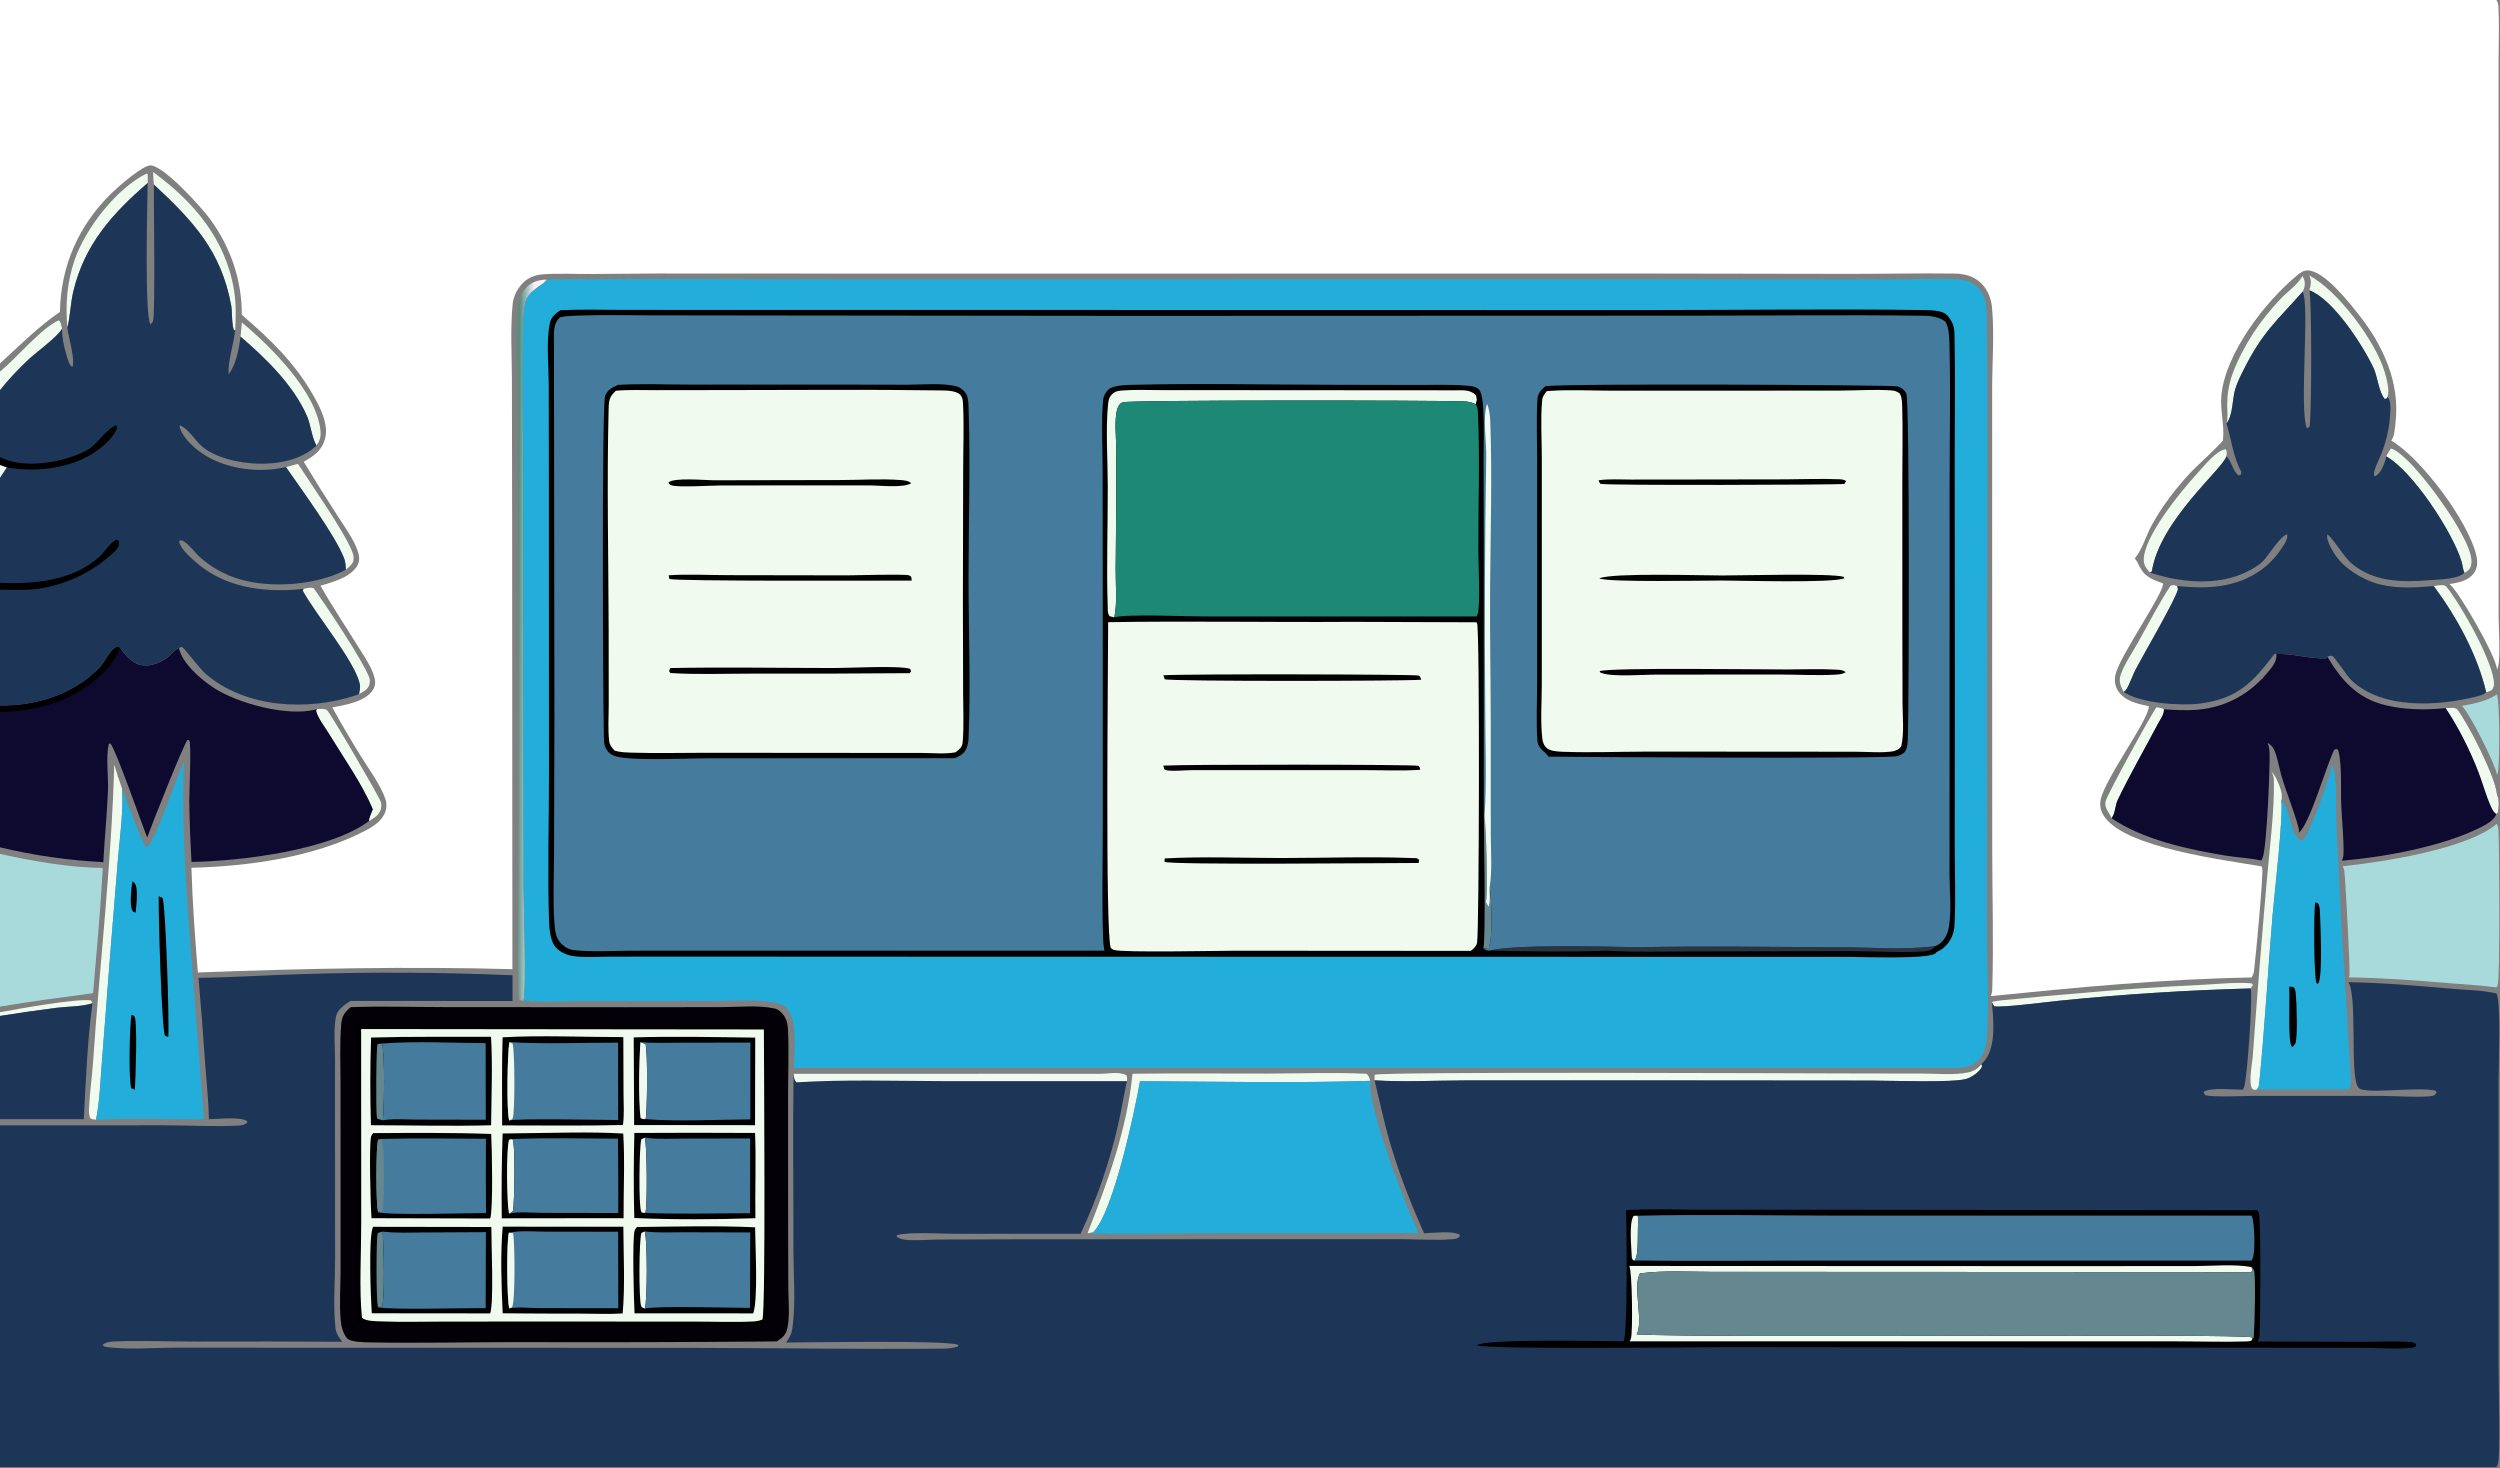 <?xml version="1.0" encoding="UTF-8"?>
<svg version="1.1" viewBox="0 0 1129 663" xmlns="http://www.w3.org/2000/svg">
 <rect x="0" y="0" width="1129" height="663" fill="#808080" stroke="none"/>
 <g fill="#F1FAEE">
  <path transform="scale(.647 .647)" d="m0 706.54c12.147-2.249 54.205-9.889 63.59-8.244l0.929 2.01c-7.734 2.38-17.023 2.15-25.1 3.13q-19.75 2.558-39.419 5.682v-2.578z"/>
  <path transform="scale(.647 .647)" d="m1482.3 482.99c-0.96-1.942-2.06-4.007-2.49-6.141-0.42-2.008-0.28-3.941 0.4-5.863 2.73-7.789 8.35-15.838 12.38-23.056 7.27-12.997 14.15-26.558 22.35-38.985 2.11-0.938 2.52-0.493 4.68 0.13 0.12 0.444 0.66 1.858 0.59 2.227-1.17 6.382-25.03 47.257-29.51 55.94-2.24 4.347-3.97 9.891-6.47 13.938-0.47 0.753-1.2 1.338-1.93 1.81z"/>
  <path transform="scale(.647 .647)" d="m1473.8 571.07c-1.49-4.07-5.26-6.851-4.1-11.787 1.19-5.009 33.93-64.503 35.48-65.519 2.01 0.126 3.43 0.346 5.22 1.292 0.43 3.203-2.55 7.164-4.06 10.021-9.34 17.724-19.5 35.276-28.18 53.311-1.74 3.599-1.72 9.187-3.9 12.137-0.14 0.192-0.31 0.363-0.46 0.545z"/>
  <path transform="scale(.647 .647)" d="m1698.8 409.07c2.6-0.336 6.01-1.314 8.37 0.018 9.75 11.47 34.44 54.823 33.56 68.839-0.1 1.507-0.58 2.576-1.47 3.771-1.29 0.579-2.5 1.158-3.89 1.456-6.15-26.281-20.61-52.547-36.57-74.084z"/>
  <path transform="scale(.647 .647)" d="m199.62 326.02 8.382-2.259c9.794 15.305 31.814 46.474 37.698 60.91 0.913 2.239 1.541 4.604 0.892 7.014-0.647 2.406-3.416 4.426-5.249 6.005-1e-3 -2.798-0.219-5.549-1.239-8.178-6.192-15.966-29.541-47.537-40.484-63.492z"/>
  <path transform="scale(.647 .647)" d="m211.85 410.98c2.278-0.42 4.984-1.334 7.171-0.376 8.742 12.317 34.014 49.974 38.629 62.125 0.592 1.557 0.629 2.901 0.294 4.535-0.609 2.974-2.373 4.317-4.821 5.785-0.818 0.491-1.645 0.962-2.511 1.366 0.399-2.17 1.028-4.796 0.536-6.976-3.673-16.253-30.944-48.699-39.817-65.132l0.519-1.327z"/>
  <path transform="scale(.647 .647)" d="m221.08 494.91c2.045 3e-3 5.789-0.628 7.288 0.9 2.741 2.793 35.452 58.641 37.432 63.921 0.537 1.433 0.432 3.15 0.138 4.623-0.747 3.738-3.896 6.05-6.972 7.903q-0.713 0.433-1.439 0.845c-0.019-2.313 1.854-5.993 2.69-8.247-7.599-17.938-20.242-35.66-30.356-52.313-2.987-4.92-7.87-11.04-9.35-16.589l0.389-0.154 0.18-0.889z"/>
 </g>
 <path transform="scale(.647 .647)" d="m1718.4 492.69c7.54-1.242 18.23-3.522 24.43-8.079 2.04 4.805 2.09 51.404 0.46 55.361-0.13 0.31-0.28 0.61-0.42 0.915-0.77-6.819-19.12-43.14-24.47-48.197z" fill="#A8DADC"/>
 <g fill="#F1FAEE">
  <path transform="scale(.647 .647)" d="m1611.9 202.64c1.11-3.513 1.63-6.97-0.09-10.407 19.81 10.494 45.97 45.413 52.56 67.048 1.44 4.725 3.7 13.035 2.09 17.692l-0.34 1.018-1.55 0.542c-4.1-4.408-5.1-15.799-7.84-21.635-7.25-15.442-28.13-48.107-44.83-54.258z"/>
  <path transform="scale(.647 .647)" d="m1607.1 192.57c0.37 0.713 0.72 1.39 1.01 2.146 1.19 3.183 0.55 5.842-0.79 8.81-19.61 22.22-28.13 28.186-41.96 56.018-2.03 4.085-4.05 8.252-5.3 12.652-1.84 6.45-1.57 18.724-6.02 23.285 1.27-3.634 0.48-8.872 0.52-12.742 0.09-7.877 1.14-14.86 3.91-22.26 7.21-19.211 19.32-37.157 33.44-51.953 4.62-4.831 11.68-9.698 14.92-15.453 0.1-0.165 0.18-0.336 0.27-0.503z"/>
  <path transform="scale(.647 .647)" d="m1390.3 699.39c5.51-1.407 11.96-1.599 17.64-2.196q20.83-2.117 41.7-3.777 43.85-4.009 87.84-6.031c11.08-0.527 23.15-1.982 34.19-1.017l0.9 1.139-1.67 2.401q-66.14 1.8-131.97 8.415c-7.78 0.722-42.57 5.331-47.03 4.001-0.69-0.996-1.2-1.77-1.6-2.935z"/>
  <path transform="scale(.647 .647)" d="m167.92 234.98 0.874-9.932c19.811 16.447 52.587 48.787 54.929 76.061 0.327 3.81-0.619 6.792-2.808 9.919-3.364-5.615-3.939-14.5-6.685-20.718-9.582-21.696-28.659-40.129-46.31-55.33z"/>
  <path transform="scale(.647 .647)" d="m1665.5 318.51c1.06-1.868 2.15-3.691 3.32-5.489 12.68 3.751 40.42 43.214 47.25 55.785 3.53 6.502 10.87 18.958 8.56 26.409-0.71 2.303-2.41 3.564-4.49 4.607-1-2.276-1.23-5.434-1.97-7.9-6.05-20.293-34.51-63.612-52.67-73.412z"/>
  <path transform="scale(.647 .647)" d="m47.029 228.67c-1.471-16.117-0.244-31.612 4.98-47.001 7.486-22.051 29.272-50.198 50.293-60.536l0.828 0.573-0.045 6.04c-24.744 21.327-44.025 42.93-51.859 75.476-2.012 8.359-2.089 17.215-4.197 25.448z"/>
  <path transform="scale(.647 .647)" d="m107.37 128.77c-0.189-2.872-0.504-5.81-0.505-8.684 28.373 20.642 50.99 47.336 56.554 82.955 1.406 9.002 1.264 18.13 0.718 27.201l-0.651 0.427c-1.787-2.494-1.381-13.346-2.051-17.078-6.893-38.36-26.669-59.32-54.065-84.821z"/>
  <path transform="scale(.647 .647)" d="m1500.6 399.61c-2.22-2.524-4.1-4.662-4.27-8.225-0.75-16.146 26.29-48.903 37.01-60.568 4.27-4.644 14.03-16.976 20.33-17.237 0.9 2.104 0.62 2.711 0.27 4.917-1.53 7.986-46.43 44.528-51.94 80.366l-1.4 0.747z"/>
  <path transform="scale(.647 .647)" d="m1575.2 760.51c-0.77 0.147-1.39 0.288-2.16 0.049-4.43-1.38-0.95-18.641-0.64-23.027q4.4-61.296 9.77-122.51c1.94-22.867 5.4-47.951 4.98-70.787-0.04-2.058-0.72-3.738-1.64-5.553 1.6 1.656 2.67 3.328 3.64 5.426 1.8 3.932 4.71 10.409 3.13 14.705 1.83 9.011-4.83 66.227-5.92 79.119-3.32 39.318-5.49 78.745-9.37 118.02-0.14 1.366-0.35 2.572-1.13 3.735-0.36 0.545-0.29 0.442-0.66 0.827z"/>
  <path transform="scale(.647 .647)" d="m790.49 749.46c31.594-0.426 63.225-0.035 94.824-0.114 22.696-0.057 45.711-0.92 68.362 0.138 2.016 1.389 2.029 2.709 2.721 4.936-53.363 1.644-107.28 0.526-160.69 0.245-3.703 21.238-18.772 92.093-32.782 105.56-1.284 0.221-2.571 0.481-3.865 0.633 14.126-36.182 27.561-72.38 31.43-111.4z"/>
  <path transform="scale(.647 .647)" d="m66.996 781.57c-1.373-0.079-2.504-0.393-3.801-0.799-1.216-2.395-1.15-4.804-1.034-7.436 0.465-10.543 2.07-21.306 2.79-31.899 4.707-69.229 12.854-138.46 14.797-207.83 1.688 5.681 3.411 11.308 5.433 16.881 1.007 16.166-1.381 32.512-2.803 48.614l-5.158 63.347-6.151 79.601c-1.081 12.952-1.43 26.824-4.072 39.518z"/>
 </g>
 <defs>
  <linearGradient id="gradient_0" x1="361.67" x2="371.82" y1="447.22" y2="447.27" gradientUnits="userSpaceOnUse">
   <stop stop-color="#588D7F" offset="0"/>
   <stop stop-color="#F8F0FB" offset="1"/>
  </linearGradient>
 </defs>
 <path transform="scale(.647 .647)" d="m365.38 698.53c-1.091-0.087-2.087-0.329-3.15-0.574q-0.246-2.253-0.36-4.516c-1.365-27.421-0.069-55.573-0.089-83.067l-0.324-165-0.038-154.77c0.014-24.197-1.589-50.787 0.061-74.58 0.389-5.605 1.504-10.734 5.438-14.965 3.992-4.294 8.747-5.718 14.448-5.916-0.094 0.231-0.178 0.467-0.281 0.694-1.283 2.82-11.892 6.53-14.358 15.009-3.305 11.365-1.557 86.947-1.59 104.18l0.315 303.56c0.059 12.474 2.032 72.579-0.072 79.939z" fill="url(#gradient_0)"/>
 <path transform="scale(.647 .647)" d="m1383 742.64c0.22 0.839 0.68 1.554 0.24 2.34-1.91 3.405-6.92 6.913-10.61 8.046-9.36 2.868-53.13 1.202-66.44 1.207l-159.11-0.138-124.66 0.029c-20.75 0.023-42.333 1.25-62.983-0.07-0.057-1.281 4e-3 -2.555 0.043-3.836 3.56-2.364 295.28-1.034 326.89-0.979l55.76 0.099c9.94 0.017 22.22 1.264 31.87-0.855 3.51-0.769 7.08-2.761 9-5.843z" fill="#F1FAEE"/>
 <path transform="scale(.647 .647)" d="m0 709.12q19.669-3.124 39.419-5.682c8.077-0.98 17.366-0.75 25.1-3.13-3.513 26.424-4.703 54.205-6.005 80.863l-58.514 0.035v-72.086z" fill="#1D3557"/>
 <path transform="scale(.647 .647)" d="m0 596.02c22.792 5.06 48.377 9.508 71.738 9.818-1.602 29.136-4.238 58.311-6.759 87.386-21.662 2.924-43.431 5.703-64.979 9.372v-106.58z" fill="#A8DADC"/>
 <path transform="scale(.647 .647)" d="m1635.2 604.64c28.08-2.96 87.3-12.116 107.6-29.691 0.59 1.335 0.99 2.615 1.07 4.074 0.64 11.701 1.22 103.85-0.49 108.52-0.22 0.594-0.55 1.131-0.9 1.651-10.54-1.445-21.39-1.955-31.99-2.864-23.72-2.033-47.32-3.785-71.14-4.121 0.25-0.463 0.37-0.619 0.52-1.089 0.74-2.3-2.76-66.455-3.5-72.856-0.15-1.268-0.64-2.477-1.17-3.628z" fill="#A8DADC"/>
 <path transform="scale(.647 .647)" d="m1592.2 558.8c0.13 0.109 0.26 0.212 0.38 0.327 6.7 6.333 5.14 22.098 13.09 27.549 1.9-0.318 2.02-0.369 3.17-1.921 3.59-4.809 19.36-46.656 18.63-51.617 4.16 6.495 2.87 31.351 3.3 40.214 1.68 34.641 3.13 69.244 5.45 103.85q2.1 29.871 3.6 59.779c0.32 6.465 1.75 14.988 0.67 21.232-0.15 0.825-0.45 1.467-0.82 2.21l-64.55 0.077c0.37-0.385 0.3-0.282 0.66-0.827 0.78-1.163 0.99-2.369 1.13-3.735 3.88-39.275 6.05-78.702 9.37-118.02 1.09-12.892 7.75-70.108 5.92-79.119z" fill="#22ADDA"/>
 <path transform="scale(.647 .647)" d="m1597.8 688.76c1.57-0.096 2.22-0.164 3.62 0.685 0.48 1.103 0.77 2.17 0.91 3.368 0.71 6.282 1.61 30.283-0.16 35.478-0.21 0.601-1.29 1.674-1.72 2.226l-0.71 0.138c-3.13-3.351-1.21-34.487-1.94-41.895z"/>
 <path transform="scale(.647 .647)" d="m1616 629.99 1.68 0.272c1.5 2.111 1.54 4.138 1.63 6.702 0.27 7.836 2.13 45.871-1.32 49.603l-1-0.14c-1.94-2.884-2.2-49.802-0.99-56.437z"/>
 <path transform="scale(.647 .647)" d="m128.41 531.61c-1.969 47.055 1.947 94.819 5.596 141.72l8.305 107.93c-24.964 4e-3 -50.409-0.985-75.314 0.317 2.642-12.694 2.991-26.566 4.072-39.518l6.151-79.601 5.158-63.347c1.423-16.102 3.81-32.448 2.803-48.614 5.248 13.442 9.931 27.808 16.464 40.647 1.336-0.151 1.397-0.012 2.224-1.073 6.196-7.953 18.778-45.977 24.54-58.46z" fill="#22ADDA"/>
 <path transform="scale(.647 .647)" d="m92.402 615.27c0.64 0.363 1.188 0.67 1.649 1.263 2.695 3.471 1.064 16.06 0.567 20.518-0.909-0.403-1.536-0.492-2.128-1.331-2.274-3.222-0.764-16.407-0.087-20.45z"/>
 <path transform="scale(.647 .647)" d="m91.826 708.21c0.832 0.409 1.468 0.579 2.055 1.327 2.19 2.785 0.716 44.912 0.251 51.027l-2.483-0.972c-1.99-5.217-1.23-44.721 0.177-51.382z"/>
 <path transform="scale(.647 .647)" d="m110.78 625.58 2.742 1.222c2.219 7.176 4.755 87.428 3.917 96.986l-2.191-0.835c-2.498-3.926-4.772-86.74-4.468-97.373z"/>
 <path transform="scale(.647 .647)" d="m956.4 754.42c-1.37 20.155 24.461 86.339 33.818 106.35l-154.58 0.069c-25.445 0.027-51.161 0.902-76.571 0.019 1.294-0.152 2.581-0.412 3.865-0.633 14.01-13.469 29.079-84.324 32.782-105.56 53.411 0.281 107.33 1.399 160.69-0.245z" fill="#22ADDA"/>
 <path transform="scale(.647 .647)" d="m1588.9 456.49c11.62-0.451 23.01 3.506 34.48 3.015l1.05-1.171c9.96 16.545 20.7 28.91 40.28 33.807 13.38 3.348 28.67 3.537 42.33 2.133 3.02-0.218 5.15-0.824 7.89 0.535 7.76 10.048 26.89 47.234 27.92 59.917 1.71 4.024 1.38 8.481 0.49 12.674l-0.88 0.785c-1.56 4.497-7.67 7.639-11.67 9.618-26.65 13.187-66.32 20.408-96.25 22.982 0.8-1.52 1.15-2.893 1.2-4.601 0.33-11.324-1.13-22.926-1.58-34.26-0.43-10.616 0.58-27.21-1.8-37.165-0.2-0.861-0.59-1.369-1.08-2.082-0.74 0.137-1.35 0.422-2.04 0.71-5.69 11.445-17.09 52.079-24.66 57.782 0.09-1.037 0.14-2.147-0.14-3.162-3.41-12.555-8.6-24.792-12.26-37.359-1.45-4.995-3.05-15.218-5.84-19.028-0.9-1.228-2.43-2.287-3.62-3.231 0.85 2.122 1.28 4.186 1.39 6.477 0.45 9.722-1.93 66.737-4.81 73.819-0.28 0.677-0.61 1.323-0.96 1.961l-0.69-0.151c-7.77-1.663-15.9-1.97-23.77-3.233-26.13-4.197-58.17-11.2-80.13-26.19 0.15-0.182 0.32-0.353 0.46-0.545 2.18-2.95 2.16-8.538 3.9-12.137 8.68-18.035 18.84-35.587 28.18-53.311 1.51-2.857 4.49-6.818 4.06-10.021 7.88 0.509 15.72 1.013 23.6 0.322 19.4-1.702 35.92-10.633 48.44-25.545 3.42-4.071 6.99-7.839 6.51-13.345z" fill="#0E092E"/>
 <path transform="scale(.647 .647)" d="m1707.1 494.27c3.02-0.218 5.15-0.824 7.89 0.535 7.76 10.048 26.89 47.234 27.92 59.917 1.71 4.024 1.38 8.481 0.49 12.674l-0.88 0.785c-1.82-1.051-2.74-2.843-3.6-4.678-3.64-7.797-5.86-16.579-8.98-24.64-5.82-15.088-13.85-31.093-22.84-44.593z" fill="#F1FAEE"/>
 <path transform="scale(.647 .647)" d="m0 492.47c25.26 0.374 51.973-8.002 69.659-26.677 3.224-3.404 7.173-11.604 10.85-13.858 1.167-0.716 2.101-0.192 3.388 0.067 2.566 4.501 8.257 10.576 13.426 11.949 6.057 1.609 12.713-0.54 17.84-3.8 3.249-2.065 6.433-6.457 9.71-7.924 2.181 10.672 15.186 21.879 24.146 27.763 16.718 10.976 51.431 20.303 71.007 15.299 0.322-0.082 0.764-0.269 1.054-0.382l-0.18 0.889-0.389 0.154c1.48 5.549 6.363 11.669 9.35 16.589 10.114 16.653 22.757 34.375 30.356 52.313-0.836 2.254-2.709 5.934-2.69 8.247-27.387 20.398-89.616 28.006-123.84 28.5q-1.238-21.016-1.573-42.065c-0.089-7.474 1.579-38.135 0.082-42.737l-1.284-0.42c-2.379 2.208-25.412 60.256-28.201 68.246-4.121-10.699-21.853-61.4-25.614-65.595l-1.158 0.084c-2.164 9.725-0.211 22.355-0.587 32.542-0.618 16.752-2.388 33.385-3.235 50.109q-18.231-0.902-36.299-3.494-18.068-2.591-35.818-6.85v-94.319-4.63z" fill="#0E092E"/>
 <path transform="scale(.647 .647)" d="m0 492.47c25.26 0.374 51.973-8.002 69.659-26.677 3.224-3.404 7.173-11.604 10.85-13.858 1.167-0.716 2.101-0.192 3.388 0.067-5.05 14.684-21.892 27.651-35.453 34.302-14.818 7.267-32.061 10.227-48.445 10.796v-4.63z"/>
 <path transform="scale(.647 .647)" d="m1611.9 202.64c16.7 6.151 37.58 38.816 44.83 54.258 2.74 5.836 3.74 17.227 7.84 21.635l1.55-0.542 0.34-1.018c2.63 2.917 2.02 8.807 1.83 12.513-0.49 9.22-2.74 18.697-6.13 27.272-1.44 3.656-3.44 7.285-4.56 11.037-0.54 1.803-1.06 3.072-0.1 4.756 4.26-2.004 5.98-7.049 7.44-11.198 0.35-1.002 0.46-1.792 0.5-2.844 18.16 9.8 46.62 53.119 52.67 73.412 0.74 2.466 0.97 5.624 1.97 7.9-3.73 4.363-18.29 4.701-23.79 5.135-19.59 1.544-39.53 1.557-55.3-12.028-5.35-4.607-12.66-17.54-16.55-19.847-0.89 3.831 2.87 10.068 4.83 13.247 6.55 10.63 20.83 18.981 32.63 21.766 11.98 2.826 24.67 2.03 36.81 0.976 15.96 21.537 30.42 47.803 36.57 74.084-1.43 1.734-4.39 2.425-6.51 2.959-27.18 6.844-66.01 9.28-87.69-11.497-2.76-2.649-11.57-15.963-12.94-16.637-1.23-0.607-2.44 0.033-3.73 0.349l-1.05 1.171c-11.47 0.491-22.86-3.466-34.48-3.015l-1.25-0.112c-14.93 19.451-25.35 31.214-51.79 34.668-14.12 1.845-41.72-0.148-53.58-8.054 0.73-0.472 1.46-1.057 1.93-1.81 2.5-4.047 4.23-9.591 6.47-13.938 4.48-8.683 28.34-49.558 29.51-55.94 0.07-0.369-0.47-1.783-0.59-2.227 11.22 1.073 22.81 1.515 33.92-0.699 15.85-3.159 29.69-11.513 38.68-25.127 1.83-2.777 4.96-6.868 4.26-10.252-4.76 0.713-13.19 15.248-17.46 19.259-3.05 2.866-7.49 5.258-11.21 7.08-20.28 9.905-46.42 7.252-67.2 0.279l1.4-0.747c5.51-35.838 50.41-72.38 51.94-80.366 4.06 3.498 4.13 10.157 8.76 13.431l1.43-0.699 0.34-1.894c-6.05-11.059-6.66-22.246-10.47-33.861 4.45-4.561 4.18-16.835 6.02-23.285 1.25-4.4 3.27-8.567 5.3-12.652 13.83-27.832 22.35-33.798 41.96-56.018 5.04 9.473-2.57 82.554 2.93 95.438l1.95-1.159-0.21 0.397c1.65-3.594 1.74-90.806-0.02-95.556z" fill="#1D3557"/>
 <path transform="scale(.647 .647)" d="m103.08 127.74c-0.191 14.415-2.36 92.095 2.034 99.099l1.255-0.29-0.631 0.962-0.741-1.189c0.482-0.528 1.496-1.368 1.794-1.969 1.69-3.402 0.501-84.725 0.577-95.589 27.396 25.501 47.172 46.461 54.065 84.821 0.67 3.732 0.264 14.584 2.051 17.078l0.651-0.427c-0.943 10.397-5.119 20.886-4.597 31.213 5.51-7.782 7.069-17.191 8.382-26.478 17.651 15.201 36.728 33.634 46.31 55.33 2.746 6.218 3.321 15.103 6.685 20.718-10.367 9.874-26.477 12.972-40.413 12.628-13.214-0.326-32.062-4.054-41.462-13.899-2.995-3.137-9.575-12.324-13.787-12.795 0.726 6.245 7.703 13.192 12.349 16.928 14.653 11.782 35.961 15.772 54.422 13.488 2.544-0.315 5.079-0.837 7.589-1.349 10.943 15.955 34.292 47.526 40.484 63.492 1.02 2.629 1.238 5.38 1.239 8.178-20.265 10.843-52.302 13.12-74.162 6.574q-1.919-0.566-3.803-1.237-1.885-0.671-3.729-1.446-1.845-0.774-3.643-1.651-1.799-0.876-3.546-1.85-1.748-0.975-3.438-2.045t-3.319-2.232q-1.628-1.162-3.19-2.413-1.561-1.251-3.051-2.587c-3.217-2.906-8.441-10.036-12.233-11.448-1.08-0.403-1.138-0.143-2.147 0.248 0.193 4.596 6.915 10.536 10.271 13.605 18.53 16.951 42.458 21.671 66.888 20.591 3.214-0.143 6.408-0.513 9.608-0.822l-0.519 1.327c8.873 16.433 36.144 48.879 39.817 65.132 0.492 2.18-0.137 4.806-0.536 6.976-0.686 0.327-1.318 0.618-2.042 0.857-33.845 11.198-77.149 9.107-105.12-15.038-4.054-3.5-14.664-17.77-16.474-18.745l-2.103 0.736c-3.277 1.467-6.461 5.859-9.71 7.924-5.127 3.26-11.783 5.409-17.84 3.8-5.168-1.373-10.86-7.448-13.426-11.949-1.288-0.259-2.221-0.783-3.388-0.067-3.677 2.254-7.627 10.454-10.85 13.858-17.686 18.675-44.399 27.051-69.659 26.677v-80.858-4.851-73.297-8.975-5.363-46.905-12.951c11.681-9.493 28.52-30.207 41.061-35.81 1.69 1.642 1.74 3.519 2.288 5.769-0.168 6.473 1.4 12.834 3.19 19.019 0.697 2.408 1.782 6.735 3.963 7.944 2.262-5.17-2.855-21.163-3.473-27.523 2.109-8.233 2.185-17.089 4.197-25.448 7.834-32.546 27.115-54.149 51.859-75.476z" fill="#1D3557"/>
 <path transform="scale(.647 .647)" d="m0 324.49 4.78 1.693-4.78 7.282v-8.975z" fill="#F1FAEE"/>
 <path transform="scale(.647 .647)" d="m0 319.13 0.908 0.44c14.03 6.725 35.538 4.137 49.887-1.005 4.114-1.474 8.877-3.302 12.36-5.924 5.566-4.19 11.526-13.39 17.826-15.692l0.792 0.9c-0.955 5.981-9.262 13.206-13.914 16.589-16.79 12.21-41.526 15.412-61.68 12.011q-0.702-0.117-1.398-0.263l-4.78-1.693v-5.363z"/>
 <path transform="scale(.647 .647)" d="m0 406.76c23.451 1.244 51.21-1.563 69.461-18.189 3.849-3.506 7.186-9.784 11.924-11.89l1.412 0.748c0.455 2.1 0.57 2.958-0.642 4.934-1.716 2.796-4.942 5.185-7.47 7.253q-2.441 2.03-5.01 3.896-2.569 1.865-5.255 3.558t-5.477 3.205-5.676 2.838-5.85 2.459q-2.966 1.133-5.999 2.069-3.034 0.936-6.122 1.671-3.088 0.734-6.218 1.264c-9.17 1.625-19.734 1.079-29.078 1.035v-4.851z"/>
 <path transform="scale(.647 .647)" d="m0 259.27c11.681-9.493 28.52-30.207 41.061-35.81 1.69 1.642 1.74 3.519 2.288 5.769-3.101 5.871-18.236 16.636-23.923 22.043-6.921 6.58-13.486 13.467-19.426 20.949v-12.951z" fill="#F1FAEE"/>
 <path transform="scale(.647 .647)" d="m244.82 702.99c21.586-0.76 43.425-0.07 65.034-0.042l126.9 0.091 66.857-0.076c11.77-0.013 25.767-1.54 37.195 0.987 2.555 0.565 5.102 2.942 6.504 5.096 2.026 3.114 2.531 6.235 2.708 9.884 0.695 14.315 0.079 28.979 0.055 43.329l0.023 80.291 0.13 56.11c0.016 8.936 1.278 20.265-0.739 28.854-1.009 4.294-3.715 6.612-7.315 8.781q-91.118 0.785-182.24 0.483c-33.828 0.039-67.746 0.825-101.56 0.21-3.677-0.067-13.798-0.13-16.102-2.867-3.008-3.572-4.058-8.344-4.471-12.885-0.993-10.92-0.147-22.545-0.078-33.525l-5e-3 -57.015-0.029-74.308c0.01-13.606-0.654-27.669 0.466-41.227 0.488-5.899 2.226-8.439 6.671-12.171z" fill="#040008"/>
 <path transform="scale(.647 .647)" d="m248.45 714.47c52.066-0.877 104.33 0.067 156.41 0.181 43.763 0.096 87.691-0.825 131.43 0.302 0.931 10.649 0.296 21.884 0.284 32.591l-0.079 58.954-0.03 71.222c0.026 13.102 0.615 26.483-0.074 39.561-0.127 2.404-0.651 4.449-1.656 6.626-0.123 0.084-0.243 0.175-0.37 0.252-0.212 0.128-0.432 0.241-0.646 0.365-0.603 0.348-1.163 0.664-1.833 0.882-6.349 2.064-131.19 0.41-147.27 0.37-40.452-0.099-81.294 1.351-121.7-0.03-4.539-0.155-8.853-0.627-12.931-2.729-2.595-4.569-1.755-187.82-1.54-208.55z"/>
 <path transform="scale(.647 .647)" d="m252.07 718.26 281.11 0.293c0.052 21.601 1.376 196.31-1.022 202.45-2.135 0.911-4.251 1.251-6.553 1.37-13.445 0.695-27.222 0.08-40.702 0.093l-83.606-0.034-89.799 0.017c-15.427 0-31.043 0.475-46.451-0.152-3.388-0.138-9.765-0.105-12.382-2.505-2.068-18.477-0.514-46.001-0.543-65.449l-0.055-136.08z" fill="#F1FAEE"/>
 <path transform="scale(.647 .647)" d="m260.43 790.91c27.445-0.149 54.992-0.408 82.421 0.6 0.504 8.992 1.449 53.26-0.71 58.984l-82.827-0.202c-0.683-8.177-1.827-52.581-0.225-57.194 0.237-0.683 0.949-1.549 1.341-2.188z"/>
 <path transform="scale(.647 .647)" d="m266.55 795.01c24.15-0.736 48.461-0.212 72.627-0.175q-0.163 25.936 0.054 51.872c-11.592-0.022-67.656 1.7-75.288-0.59-1.667-5.161-1.637-45.988-0.02-50.593l2.627-0.514z" fill="#457B9D"/>
 <path transform="scale(.647 .647)" d="m263.94 846.12c-1.667-5.161-1.637-45.988-0.02-50.593l2.627-0.514c2.02 4.348 1.666 44.134 0.513 50.449-1.03 0.234-2.073 0.529-3.12 0.658z" fill="#658790"/>
 <path transform="scale(.647 .647)" d="m362.75 791.01c23.916-0.174 48.399-1.225 72.253 0.202 1.217 19.388 0.137 39.609 0.238 59.109l-11.992-0.038-73.007 0.087q-0.405-29.599 0.585-59.184l11.923-0.176z"/>
 <path transform="scale(.647 .647)" d="m355.34 847.11c-1.732-6.242-2.1-46.913 0.022-51.665l2.339-0.406c2.229 3.847 1.296 43.975 0.442 49.976-0.903 1.191-1.4 1.579-2.803 2.095z" fill="#F1FAEE"/>
 <path transform="scale(.647 .647)" d="m357.7 795.04c24.438-1.001 49.165-0.299 73.636-0.283 0.068 17.296 0.374 34.626 0.187 51.919l-52.517-0.093c-7.08 1e-3 -16.85-1.08-23.667 0.528 1.403-0.516 1.9-0.904 2.803-2.095 0.854-6.001 1.787-46.129-0.442-49.976z" fill="#457B9D"/>
 <path transform="scale(.647 .647)" d="m442.79 790.8q42.115-0.258 84.229 3e-3c0.792 19.742-0.059 39.728 0.233 59.51-27.926 0.866-56.608 1.085-84.509-0.156-0.573-19.671-0.464-39.681 0.047-59.357z"/>
 <path transform="scale(.647 .647)" d="m450.44 846.64-2.479-0.24c-0.126-0.209-0.259-0.414-0.377-0.628-1.944-3.539-1.412-45.388 0.031-50.513l2.439-1.203c1.587 5.021 1.925 48.396 0.386 52.584z" fill="#F1FAEE"/>
 <path transform="scale(.647 .647)" d="m450.05 794.05c8.71 1.33 18.248 0.677 27.063 0.668l46.489-0.098-0.087 52.218c-24.286 3e-3 -48.824 0.709-73.079-0.204 1.539-4.188 1.201-47.563-0.386-52.584z" fill="#457B9D"/>
 <path transform="scale(.647 .647)" d="m260.41 856.31 82.552 0.126c-0.093 11.404 1.84 52.487-0.794 60.299l-82.675-0.082c-0.681-9.588-2.461-53.947 0.917-60.343z"/>
 <path transform="scale(.647 .647)" d="m264.11 912.46c-0.128-0.309-0.273-0.613-0.384-0.929-1.252-3.579-1.15-48.45-0.102-50.428 0.536-1.013 2.416-1.173 3.511-1.486 0.575 7.347 1.792 48.079-0.626 52.449l-2.399 0.394z" fill="#658790"/>
 <path transform="scale(.647 .647)" d="m267.13 859.62c9.007 1.163 18.607 0.665 27.684 0.642l44.346-0.233-0.173 53.019c-12.5-0.155-66.483 1.431-74.882-0.585l2.399-0.394c2.418-4.37 1.201-45.102 0.626-52.449z" fill="#457B9D"/>
 <path transform="scale(.647 .647)" d="m444.58 856.45c27.366-0.276 55.159-1.073 82.481 0.203 0.076 12.603 2.205 50.214-1.328 60.068l-82.813-0.025c-0.497-9.073-1.735-52.299 0.103-57.977 0.209-0.646 1.146-1.669 1.557-2.269z"/>
 <path transform="scale(.647 .647)" d="m450.07 913.39c-0.988-0.452-2.008-0.627-2.492-1.64-1.777-3.715-1.602-46.522 0.14-51.182l2.35-1.049c1.803 6.032 1.88 48.546 2e-3 53.871z" fill="#F1FAEE"/>
 <path transform="scale(.647 .647)" d="m450.06 859.52c8.851 1.114 18.218 0.564 27.134 0.584l46.466 0.122-0.19 52.68c-13.768-0.02-65.236-1.591-73.408 0.485 1.878-5.325 1.801-47.839-2e-3 -53.871z" fill="#457B9D"/>
 <path transform="scale(.647 .647)" d="m350.87 856.22 84.215 0.033c0.082 19.859 1.258 40.762-0.461 60.511-9.568 0.638-19.437 0.146-29.033 0.134q-27.365 0.035-54.729-0.238c-0.883-19.58-1.655-40.901 8e-3 -60.44z"/>
 <path transform="scale(.647 .647)" d="m355.17 860.42c7.933-1.721 17.952-0.751 26.121-0.744l50.176 0.063 0.096 53.399-55.249-0.076c-6.248-7e-3 -14.861-1.082-20.863 0.233-1.706-6.279-1.951-46.77-0.281-52.875z" fill="#457B9D"/>
 <path transform="scale(.647 .647)" d="m355.17 860.42 3.004 0.371c1.145 6.267 1.606 47.736-0.77 51.654l-1.953 0.85c-1.706-6.279-1.951-46.77-0.281-52.875z" fill="#F1FAEE"/>
 <path transform="scale(.647 .647)" d="m259.02 724.21c27.856-0.829 55.852-0.398 83.726-0.513 1.142 20.33 0.231 41.338 0.031 61.73-27.871 0.753-55.959-3e-3 -83.853-0.036-0.627-20.24-0.584-40.941 0.096-61.181z"/>
 <path transform="scale(.647 .647)" d="m267.24 781.97c-1.342-0.292-2.636-0.742-3.945-1.156-0.076-0.311-0.229-0.891-0.28-1.242-0.716-4.9-0.492-49.498 0.553-50.913l3.035-0.259c2.234 7.417 1.475 45.361 0.637 53.57z" fill="#658790"/>
 <path transform="scale(.647 .647)" d="m266.6 728.4c23.728-1.85 48.53-0.412 72.378-0.3l0.079 53.474-47.874-0.096c-7.552-5e-3 -16.579-0.837-23.946 0.492 0.838-8.209 1.597-46.153-0.637-53.57z" fill="#457B9D"/>
 <path transform="scale(.647 .647)" d="m442.33 724.1c28.17-0.857 56.627-0.203 84.817 0.155l-0.13 61.108-84.39-0.096-0.297-61.167z"/>
 <path transform="scale(.647 .647)" d="m446.95 727.36 3.578 1.356c1.671 4.461 1.27 48.834 0.068 52.409-1.504 0.088-2.178-0.073-3.514-0.655-1.574-13.931-1.075-38.841-0.132-53.11z" fill="#F1FAEE"/>
 <path transform="scale(.647 .647)" d="m446.95 727.36c9.273 0.911 18.9 0.44 28.218 0.429l48.599-0.081-0.036 53.64c-21.667 0.05-52.431 1.642-73.135-0.223 1.202-3.575 1.603-47.948-0.068-52.409l-3.578-1.356z" fill="#457B9D"/>
 <path transform="scale(.647 .647)" d="m350.8 724.04c26.338-1.542 57.407-0.138 84.278-0.137l0.13 39.301c0.017 7.208 0.603 14.906-0.413 22.046-28.065 0.678-56.236 0.233-84.314 0.269 0.034-20.476-0.268-41.013 0.319-61.479z"/>
 <path transform="scale(.647 .647)" d="m355.57 727.4c25.04 1.45 50.751 0.338 75.865 0.365l0.043 53.996c-10.657-4e-3 -70.785-1.306-76.046 0.35-2.032-5.851-1.266-47.943 0.138-54.711z" fill="#457B9D"/>
 <path transform="scale(.647 .647)" d="m355.57 727.4 2.242 1.067c1.564 4.925 1.684 49.336 0.03 52.133-0.573 0.968-1.414 1.085-2.41 1.511-2.032-5.851-1.266-47.943 0.138-54.711z" fill="#F1FAEE"/>
 <path transform="scale(.647 .647)" d="m138.54 682.52c24.236-0.298 48.525-1.945 72.765-2.622q73.23-2.304 146.43 0.825l2e-3 17.964-113-0.058q-0.863 0.493-1.692 1.041c-3.771 2.49-7.812 5.588-8.654 10.322-1.621 9.117-0.581 19.722-0.544 29.048l4e-3 49.571 0.042 90.318c-0.034 15.692-1.425 32.752 0.302 48.318 0.39 3.509 2.64 6.453 4.572 9.3q-50.777-0.33-101.55-0.144c-19.002 7e-3 -38.381-0.808-57.35-0.078-2.739 0.105-6.379 0.457-8.305 2.566l1.347 1.005c13.65 2.512 34.007 0.771 48.27 0.763l103.2 0.034 263.14 0.124c56.63 0.091 113.36 1.02 169.98 0.516 3.733-0.033 7.476-0.214 11.029-1.447l0.45-1.111c-6.208-3.528-105.3-1.694-120.32-1.701 2.471-3.34 3.895-6.053 4.467-10.17 2.43-17.495 0.672-37.283 0.688-55.03 0.039-40.795-0.469-81.658 0.077-122.45l160.04-0.043 52.964 0.037c4.155 5e-3 8.324-0.585 12.467-0.473 2.493 0.067 4.758 0.232 6.947 1.511 0.548 1.552 0.483 2.535 0.258 4.152-2.205 9.883-3.7 19.917-5.98 29.805q-2.24 9.918-5.016 19.699-2.776 9.782-6.08 19.398t-7.126 19.037q-3.821 9.422-8.15 18.622l-87.313 9e-3c-10.192 0.011-31.871-1.497-40.777 0.915l-0.412 0.853c1.709 1.496 3.555 2.041 5.77 2.314 7.281 0.896 15.936-0.044 23.338-0.083l54.329-0.174 181.83-0.092 84.854-0.023c12.326-3e-3 25.621 1.059 37.841 0.056 2.03-0.166 3.35-0.332 4.94-1.611l0.35-0.286-0.07-1.173c-4.77-3.032-18.971-1.211-24.883-1.061-9.464-21.117-18.102-43.196-24.452-65.457-3.902-13.68-6.708-27.52-10.138-41.304 20.65 1.32 42.233 0.093 62.983 0.07l124.66-0.029 159.11 0.138c13.31-5e-3 57.08 1.661 66.44-1.207 3.69-1.133 8.7-4.641 10.61-8.046 0.44-0.786-0.02-1.501-0.24-2.34 0.87-0.665 1.55-1.41 2.25-2.26 8.19-10.073 6.24-28.826 5.05-40.985 0.4 1.165 0.91 1.939 1.6 2.935 4.46 1.33 39.25-3.279 47.03-4.001q65.83-6.615 131.97-8.415c1.76 3.856-2.35 63.826-4.61 69.199-0.23 0.53-0.59 1.051-0.92 1.516-6.19-0.026-22.45-1.815-27.17 1.449 0.27 1.123 0.09 1.532 1.11 2.215 2.62 1.765 29.93 0.61 34.48 0.6l89.16 9e-3c8.22 0.037 29.08 1.398 35.11-0.061 1.53-0.372 1.78-0.969 2.66-2.172l-0.59-1.377c-12.74-2.842-41.62 1.899-51.87-0.913-1.36-0.375-1.94-0.905-2.62-2.088-5.4-9.316-0.07-63.519-6.51-72.727 24.11 0.371 48.31 2.469 72.32 4.573 10.02 0.877 21.29 0.984 31.07 3.277 3.28 5.344 1.51 48.868 1.51 59.239l0.01 201.9c-0.01 11.392 1.25 60.281-0.33 66.821-0.23 0.98-0.62 1.8-1.18 2.63h-1742.5v-238.53l115.32-0.032c17.171 0.01 35.111 1.165 52.203 0.138 2.054-0.124 3.461-0.785 5.103-1.981l-0.116-1.001c-4.134-3.356-21.259-1.472-26.674-1.39-0.227-12.277-1.613-24.644-2.503-36.897q-2.068-30.923-4.789-61.795z" fill="#1D3557"/>
 <path transform="scale(.647 .647)" d="m553.89 749.42 160.04-0.043 52.964 0.037c4.155 5e-3 8.324-0.585 12.467-0.473 2.493 0.067 4.758 0.232 6.947 1.511 0.548 1.552 0.483 2.535 0.258 4.152l-128.64-1e-3c-33.878-0.09-68.111-1.227-101.93 0.839-1.892-1.91-1.697-3.444-2.106-6.022z" fill="#F1FAEE"/>
 <path transform="scale(.647 .647)" d="m1135 844.67c17.36-1.139 35.16-0.294 52.57-0.279l94.56-6e-3 293.45 0.341c0.48 0.744 0.9 1.521 1.14 2.38 1.48 5.173 1.08 76.44 0.38 85.36-0.12 1.469-0.55 2.634-1.29 3.908l73.42 0.198c11.24 0.06 23.12-0.76 34.26 0.289 1.19 0.111 1.85 0.544 2.79 1.208l0.12 1.485c-1.04 0.76-1.63 1.046-2.94 1.19-10.44 1.146-22.11 0.047-32.7 5e-3l-68.72-0.071-374.07-0.403c-20.05-8e-3 -169.46 1.865-177.09-1.302 5.64-4.749 88.76-2.741 102.37-2.751 3-5.266 2.06-79.933 1.75-91.552z"/>
 <path transform="scale(.647 .647)" d="m1140.8 879.82-0.9-0.176-0.89-1.493c-0.19-6.535-2.25-24.358 1.25-29.523l2.67-0.066c0.5 1.13 0.92 1.592 0.69 2.843-1.03 5.642 0.71 25.419-2.82 28.415z" fill="#F1FAEE"/>
 <path transform="scale(.647 .647)" d="m1137.2 883.62 306.02 0.131 88.64-0.056c12.43 0.015 27.6-1.562 39.72 0.73l0.72 2.491-1.02 1.007-285.15-0.146-90.02-0.013c-16.93 3e-3 -34.66-1.183-51.42 1.063-5.35 8.897 2.64 33.317-2.3 42.572 49.68 2.756 423.91-0.876 429.72 2.128l-0.28 1.862c-1.01 0.833-2.24 0.877-3.53 0.919-15.72 0.509-31.62-0.025-47.36-0.044l-92.11-0.036-291.37 0.017c0.46-0.766 0.78-1.313 0.99-2.188 1.27-5.219 0.86-47.071-1.25-50.437z" fill="#F1FAEE"/>
 <path transform="scale(.647 .647)" d="m1142.9 848.56c45.96-1.04 92.14-0.116 138.11-0.084l290.62 0.013c2.13 4.29 2.55 24.59 0.92 29.344-0.24 0.71-0.54 1.38-0.88 2.043l-307.84 0.015c-41-0.028-82.06 0.451-123.06-0.073 3.53-2.996 1.79-22.773 2.82-28.415 0.23-1.251-0.19-1.713-0.69-2.843z" fill="#457B9D"/>
 <path transform="scale(.647 .647)" d="m1571.6 884.43c0.37 0.462 1.51 1.594 1.66 2.086 1.39 4.814 0.42 40.407-0.2 47.038l-1.21 1.84 0.28-1.862c-5.81-3.004-380.04 0.628-429.72-2.128 4.94-9.255-3.05-33.675 2.3-42.572 16.76-2.246 34.49-1.06 51.42-1.063l90.02 0.013 285.15 0.146 1.02-1.007-0.72-2.491z" fill="#658790"/>
 <path transform="scale(.647 .647)" d="m0 0h1742.5c1 1.573 1.29 2.779 1.39 4.621 0.63 12.11 0.1 24.525 0.11 36.666l0.01 70.82 0.01 218.22-0.01 99.207c0 8.27 1.38 28.688-0.3 35.553-0.22 0.863-0.5 1.677-0.81 2.504-0.02-0.219-0.02-0.439-0.04-0.659-0.75-8.907-25.66-52.783-33.04-59.269 1.72-0.21 3.45-0.589 5.14-0.959 4.87-1.062 9.75-3.097 12.39-7.601 2.27-3.881 1.97-8.165 0.89-12.37-6.17-23.825-38.07-66.663-59.16-79.214 2.34-2.803 2.56-9.044 2.99-12.716 3.25-27.708-8.82-54.002-25.69-75.187-6.9-8.669-23.59-30.131-35.31-30.878-3.3-0.211-5.76 1.844-8.16 3.84-21.95 18.227-49.42 53.818-52.39 83.108-1.06 10.461 2.26 21.156 1.1 31.178-0.02 0.184-0.05 0.367-0.07 0.551-0.49 1.652-19.43 19.023-22.18 21.982-10.71 11.523-20.17 23.722-27.69 37.591-3.63 6.699-6.71 17.269-11.63 22.783 1.59 1.667 2.45 3.911 3.48 5.947 3.59 7.116 9.3 8.987 16.28 11.498 0.45 7.236-30.42 50.716-33.24 63.746-0.84 3.865-0.39 7.832 1.79 11.206 4.75 7.338 13.61 9.024 21.5 10.807 0.33 9.144-30.88 50.681-33.65 65.439-0.86 4.553 0.31 8.371 2.97 12.068 15.4 21.387 82.82 29.653 109.4 34.261 0.27 0.535 0.37 0.638 0.47 1.319 0.76 4.819-4.62 63.422-5.79 71.707-0.24 1.714-0.77 3.032-1.67 4.514-60.78 1.002-121.79 6.911-182.24 13.007 0.92-1.477 1.21-3.07 1.26-4.8 0.96-33.211-0.03-66.767-0.04-100.01l-0.04-198.05v-120.9c0-18.498 1.58-38.246-0.08-56.616-0.57-6.234-2.76-12.251-7.18-16.797-5.24-5.387-12.03-7.074-19.28-7.171-24.23-0.323-48.51 0.206-72.74 0.217l-132.69-0.221-425.91 0.03-227.9-0.036q-45.192-0.233-90.382 0.294c-11.564 0.13-23.525-0.582-35.028 0.201-5.296 0.36-10.441 2.149-14.246 5.954-3.862 3.862-6.666 9.21-7.22 14.658-1.741 17.113-0.582 35.294-0.556 52.534l0.158 97.158 0.179 314.74c-73.319-2.035-146.26-0.447-219.52 2.305-2.014-24.356-3.772-48.632-4.511-73.063 39.918-1.09 85.097-7.237 120.88-25.635 5.891-3.029 12.596-7.263 14.626-13.992 0.793-2.627 0.813-5.713-0.084-8.312-3.532-10.235-11.432-20.608-17.113-29.867q-10.431-16.806-19.983-34.126c6.587-1.248 13.978-2.574 20.056-5.474 3.907-1.863 8.279-5.049 9.528-9.425 0.971-3.399-0.439-7.468-1.768-10.6-2.674-6.298-6.88-12.221-10.467-18.039-8.503-13.791-17.662-27.318-25.597-41.434 5.448-1.557 11.16-3.217 16.228-5.789 4.263-2.164 9.222-5.895 10.511-10.779 0.95-3.602-0.803-8.243-2.27-11.496-3.223-7.144-8.251-13.952-12.456-20.569q-12.154-18.742-23.705-37.862c3.559-2.066 7.488-4.385 10.243-7.471 3.82-4.279 5.632-9.692 5.246-15.392-0.551-8.158-4.695-16.261-8.693-23.278-13.187-23.139-30.053-39.268-50.029-56.456 0.096-24.242-7.795-47.086-22.023-66.644-5.888-8.092-31.755-36.798-41.417-37.635-5.427-0.47-22.724 14.805-27.349 19.292-23.073 22.383-35.589 50.841-36.156 82.995-15.31 10.372-28.161 23.584-41.834 35.921v-253.66z" fill="#fff"/>
 <path transform="scale(.647 .647)" d="m381.37 195.15c71.316-1.009 142.78-0.123 214.11-0.12l404.05-0.054 252.67 0.025 71.03-3e-3c13.89-0.09 28.15-0.876 42-0.162 5.54 0.285 10.78 1.652 14.9 5.556 6.36 6.025 6.5 13.74 6.6 21.91 1.29 104.72-0.19 209.56 0.17 314.31l-0.07 115.43c0.14 24.063 1.81 49.134-0.1 73.09-0.47 6-1.84 10.555-6.06 15.025-5.98 6.333-14.66 5.162-22.72 5.236l-803.84 0.017c0.13-11.646 3.097-32.875-5.14-41.881-2.82-3.084-10.216-4.175-14.151-4.571-12.358-1.242-25.568-0.312-37.997-0.276l-88.455 0.094c-14.032-2e-3 -29.044 1.077-42.975-0.245 2.104-7.36 0.131-67.465 0.072-79.939l-0.315-303.56c0.033-17.234-1.715-92.816 1.59-104.18 2.466-8.479 13.075-12.189 14.358-15.009 0.103-0.227 0.187-0.463 0.281-0.694z" fill="#22ADDA"/>
 <path transform="scale(.647 .647)" d="m391.24 216.49c14.719-0.642 29.659-0.198 44.399-0.194l80.913 0.036 240.82 0.02 392.13 0.07c63.91 7e-3 127.94-0.856 191.83-0.033 4.67 0.06 10.74 0.029 15.07 1.809 2.96 1.22 5.41 5.107 6.63 8.02 1.12 2.661 1.14 5.7 1.2 8.541 0.64 27.65 0.12 55.441 0.14 83.105l0.12 159.1-0.1 113c-0.04 18.634 0.83 37.802-0.21 56.355q-0.13 1.99-0.61 3.927-0.47 1.936-1.28 3.76c-2.08 4.666-5.9 8.662-10.68 10.543-0.2 0.261-0.38 0.548-0.61 0.784-4.28 4.335-51.21 2.574-60.67 2.566l-637.47-0.12-179.29-0.094-48.651 0.053c-8.133 0.013-17.363 0.797-25.363-0.485-4.58-0.734-9.973-3.337-12.616-7.3-2.978-4.467-3.572-12.454-3.736-17.677-1.066-33.838-0.015-68.076-0.022-101.95l-0.065-198.5-0.094-73.878c-0.069-12.722-1.85-30.139 0.79-42.446 0.919-4.282 3.953-6.753 7.418-9.009z"/>
 <path transform="scale(.647 .647)" d="m1035.7 570.07 0.56-5e-3c1.09 6.621 2.6 54.745 0.91 59.566l1.83 3.304c1.46-1.681 0.75-10.679 0.79-13.518 1.4 6.931 1.91 33.749 0.03 39.901l0.12 2.255-0.93 0.828-3.66-0.444c1.78-5.498 0.43-79.376 0.35-91.887z" fill="#658790"/>
 <path transform="scale(.647 .647)" d="m1141.7 661.2c47.55-1.062 95.36-0.174 142.94-0.028 20.73 0.063 45.65 1.988 65.95-0.756-1.07 1.841-2.33 2.56-4.39 3.123-7.13 1.95-43.3 0.287-53.6 0.317l-111.97 0.223c-19.44-0.02-39.29 0.686-58.66-0.489-27.28 0.943-55.15 0.487-82.44-0.069 18.23-4.453 80.24-3.03 102.17-2.321z" fill="#2B3443"/>
 <path transform="scale(.647 .647)" d="m777.77 430.93-3.261-0.801c-1.578-2.079-1.262-4.523-1.345-7.101-0.897-27.823 0.09-55.987 0.053-83.844-0.023-17.657-1.524-39.635 0.191-56.924 0.29-2.93 0.743-5.044 2.93-7.179 2.164-2.112 4.321-2.315 7.198-2.539 9.051-0.704 18.474-0.23 27.565-0.236l50.983 0.019 153.56 0.108c5.34 0.014 10.52-0.623 14.5 3.384 0.85 2.994 0.83 3.346-0.16 6.296-2.73-1.338-5.04-1.821-8.07-1.941-20.97-0.828-234.34-1.006-238.25 0.619-2.029 0.844-3.029 2.333-3.669 4.329-2.452 7.648-0.859 20.471-0.846 28.683q0.085 41.634-0.425 83.265c-0.114 10.506 1.251 23.791-0.962 33.862z" fill="#F1FAEE"/>
 <path transform="scale(.647 .647)" d="m777.77 430.93c2.213-10.071 0.848-23.356 0.962-33.862q0.511-41.631 0.425-83.265c-0.013-8.212-1.606-21.035 0.846-28.683 0.64-1.996 1.64-3.485 3.669-4.329 3.91-1.625 217.28-1.447 238.25-0.619 3.03 0.12 5.34 0.603 8.07 1.941 1.27 1.858 1.46 3.391 1.56 5.588 1.52 31.524 0.22 63.741 0.3 95.342 0.02 9.339 1.42 37.544-0.23 44.792-0.19 0.867-0.6 1.696-1.03 2.468l-189.08 4e-3c-12.65 2e-3 -55.21-1.9-63.74 0.623z" fill="#1D8875"/>
 <path transform="scale(.647 .647)" d="m943.61 434.05 86.929 0.307c0.15 0.252 0.31 0.498 0.45 0.755 1.97 3.654 1.46 217.73-0.01 222.82-0.33 2.461-2.54 4.33-4.37 5.776l-164.48-0.116c-11.192 5e-3 -78.469 1.458-84.826-0.566-0.572-0.182-1.472-0.994-2.004-1.353-3.92-10.212-1.829-197.94-1.818-227.39 56.67-0.928 113.44 0.162 170.13-0.231z" fill="#F1FAEE"/>
 <path transform="scale(.647 .647)" d="m812.95 599.17c26.965-1.49 54.817-0.262 81.862-0.282 30.364-0.022 61.179-1.148 91.495 0.054 1.858 0.074 2.899-0.227 4.213 1.201l-0.26 2.211c-19.361-7e-3 -174.1 1.517-177.46-0.82l0.15-2.364z"/>
 <path transform="scale(.647 .647)" d="m812 471.34c16.883-1.056 176.35-0.712 178.22 0.201 1.239 0.603 1.309 1.692 1.783 2.915-13.636 0.987-174.99 1.258-178.98-0.36l-1.022-2.756z"/>
 <path transform="scale(.647 .647)" d="m811.96 534.39c15.35-0.938 176.31-0.86 178.03 0.17 1.042 0.626 1.03 1.633 1.354 2.745-12.877 0.871-26.188 0.235-39.115 0.238l-73.838 6e-3 -46.41 0.011c-5.467 5e-3 -11.806 0.84-17.161 0.196-0.84-0.101-1.399-0.431-2.13-0.821l-0.731-2.545z"/>
 <path transform="scale(.647 .647)" d="m770.89 663.56-254.06-7e-3 -75.563 0.029c-13.213 0.021-27.117 1.013-40.222-0.347-3.654-0.379-6.418-1.777-9.017-4.344-4.247-4.196-4.624-8.919-5.049-14.62-1.18-15.827-0.277-32.326-0.259-48.217l0.258-95.116-0.316-262.05c0.043-6.057-0.846-12.304 3.746-16.996 1.273-1.301 10.747-1.515 13.066-1.605 16.269-0.627 32.709-0.203 48.996-0.204l89.696 0.124 242.6 0.266 393.28-0.14c54.82 0.028 109.75-0.688 164.55 0.049 5.35 0.072 10.75 0.798 15.16 4.01 2.7 3.909 2.84 11.42 2.96 16.113 0.79 32.301 0.09 64.786 0.09 97.101l-0.02 187.65-0.04 84.378c-0.01 11.818 1.56 25.946-0.46 37.482-0.81 4.662-3.06 9.514-7.17 12.174-0.78 0.505-1.67 0.837-2.55 1.13-20.3 2.744-45.22 0.819-65.95 0.756-47.58-0.146-95.39-1.034-142.94 0.028-21.93-0.709-83.94-2.132-102.17 2.321-1.98 0.024-2.52-0.543-4.19-1.56l3.66 0.444 0.93-0.828-0.12-2.255c1.88-6.152 1.37-32.97-0.03-39.901-0.04 2.839 0.67 11.837-0.79 13.518l-1.83-3.304c1.69-4.821 0.18-52.945-0.91-59.566l-0.56 5e-3v-190.18l-0.14-59.992c0-11.272 0.49-22.827-0.19-34.071-0.21-3.487-0.71-11.559-3.15-14.095-2.11-2.182-6.46-2.395-9.32-2.616-11.04-0.849-22.4-0.392-33.48-0.427l-59.159-0.126c-46.905-0.058-94.117-1.123-140.99 0.053-3.993 0.1-12.629 0.428-15.622 3.339-1.854 1.804-3.359 4.407-3.608 6.994-1.501 15.661-0.384 32.488-0.39 48.271l0.091 96.448 0.017 152.19c6e-3 25.914-0.652 52.045 0.178 77.938 0.106 3.303 0.316 6.517 0.994 9.761z" fill="#457B9D"/>
 <path transform="scale(.647 .647)" d="m1036.2 570.07c1.67-24.977 0.47-50.808 0.49-75.868q-0.77-87.379 0.68-174.75c0.3-11.347-2.63-26.756 0.52-37.532 1.72 3.415 2.19 8.713 2.32 12.564 1.35 37.937 0.17 76.192-0.12 114.15-0.25 32.484 0.38 64.995 0.44 97.484l0.02 75.836c-0.02 11.949 1.16 25.724-0.82 37.463-0.04 2.839 0.67 11.837-0.79 13.518l-1.83-3.304c1.69-4.821 0.18-52.945-0.91-59.566z" fill="#F1FAEE"/>
 <path transform="scale(.647 .647)" d="m431.39 268.66c16.048-1.007 32.65-0.218 48.744-0.231l94.514-2e-3 59.095 0.105c10.275 0.013 23.739-1.421 33.695 1.084 2.749 0.692 5.806 3.117 7.104 5.636 1.455 2.827 1.439 7.38 1.542 10.519 1.294 39.274-0.085 79.029-0.066 118.36 0.018 36.6 1.526 73.8 0.045 110.33-0.111 2.75-0.332 5.194-1.404 7.763-1.6 3.833-4.567 5.414-8.14 6.981l-171.49 0.055c-14.272-0.032-53.246 1.987-64.818-1.265-3.637-1.022-5.759-2.521-7.493-6.022-1.24-2.502-1.147-5.622-1.227-8.364-0.668-23.038-1.518-230.38 0.851-237.18 1.489-4.271 5.21-6.093 9.046-7.765z"/>
 <path transform="scale(.647 .647)" d="m429.88 272.73c9.269-0.833 18.962-0.372 28.276-0.396l51.057-0.068c48.411-0.016 96.922-0.481 145.32 0.233 4.465 0.066 12.686-0.252 15.771 3.149 1.597 1.76 1.762 3.837 1.877 6.104 0.781 15.294 0.119 30.926 0.106 46.269l-0.196 92.017 0.17 64.299c0.016 11.122 0.637 22.675-0.333 33.751-0.32 3.66-2.238 4.781-4.901 7.005-7.306 1.387-16.255 0.463-23.769 0.459l-48.351-0.032-102.18-0.088c-17.075-0.016-34.307 0.465-51.364-0.084-4.003-0.129-8.5-0.217-12.34-1.384-1.862-2.005-3.487-3.874-3.824-6.715-0.981-8.267-0.301-17.338-0.309-25.68l-0.048-51.803c-0.129-51.527-1.348-103.43 3e-3 -154.92 0.155-5.899 0.766-8.058 5.032-12.116z" fill="#F1FAEE"/>
 <path transform="scale(.647 .647)" d="m466.71 401.55c13.641-0.927 27.887-0.115 41.577-0.095l82.945 0.14c6.307 0.01 39.562-1.052 43.268-8e-3 0.578 0.163 1 0.666 1.5 0.999l0.41 2.665c-15.884-0.057-166.42 0.642-169.2-1.181l-0.497-2.52z"/>
 <path transform="scale(.647 .647)" d="m497.87 335.23 88.863-0.172c13.745-4e-3 28.264-1.035 41.941 0.019 2.474 0.191 5.517 0.487 7.326 2.219-5.489 3.426-21.837 1.548-28.622 1.5l-104.1 0.043c-6.874 0.019-29.481 1.472-34.19-0.019-1.597-0.505-1.712-0.63-2.542-2.075 4.094-3.574 24.997-1.562 31.328-1.515z"/>
 <path transform="scale(.647 .647)" d="m467.89 466.29c38.176-0.736 76.503-0.031 114.69-0.01 10.527 6e-3 45.193-1.91 52.734 0.583l0.626 1.802-1.001 1.198q-54.646 0.452-109.29 0.316c-19.08-0.029-38.667 0.793-57.683-0.415l-0.95-1.301 0.873-2.173z"/>
 <path transform="scale(.647 .647)" d="m1078.6 269.62c11.55-2.151 242.94-0.952 245.99 0.074 2.43 0.822 5.07 2.654 6.03 5.146 2.37 6.222 1.81 215.66 1.06 239.74-0.09 2.776-0.14 6.526-1.45 9.032-1.31 2.498-3.4 3.321-5.95 4.148-4.53 2.002-220.71 0.679-243.54 0.366-0.9-1.889-3.82-3.93-5.29-5.549-1.71-1.899-2.27-4.039-2.43-6.543-0.78-12.683-0.16-25.761-0.15-38.49l0.02-73.031 0.02-82.129c0-14.149-0.57-28.591 0.12-42.713 0.25-5.124 1.93-6.707 5.57-10.049z"/>
 <path transform="scale(.647 .647)" d="m1079.6 273.03c0.51-0.064 1.01-0.118 1.52-0.154 14.42-1.02 29.4-0.206 43.86-0.182l81.2-0.012 78.25-0.062c11.75-0.012 24.23-0.955 35.91-0.111 2.29 0.165 4.02 0.813 5.78 2.311 1.49 2.727 1.52 6.122 1.61 9.165 0.5 16.81 0.07 33.764 0.07 50.589l0.02 102.55 0.12 53.148c0.02 9.684 1.31 21.418-0.9 30.761-1.78 2.148-2.71 2.392-5.26 3.31-7.95 1.347-17.39 0.405-25.49 0.383l-51.09-0.081-97.25-0.02c-18.86 0.069-37.94 0.806-56.76 0.13-3.14-0.113-8.12-0.31-10.82-2.07-2.16-1.407-3.48-4.064-3.78-6.56-1.54-12.437-0.41-26.378-0.43-38.968v-80.44-77.952c-0.01-12.872-0.94-26.472 0.24-39.248 0.28-3.01 1.47-4.174 3.2-6.484z" fill="#F1FAEE"/>
 <path transform="scale(.647 .647)" d="m1115.8 335.22c7.38-1.059 15.49-0.473 22.96-0.484l41.34-0.044 65.49-0.104c12.32-0.054 24.79-0.568 37.09-0.097 2.16 0.083 4.1-0.024 5.9 1.3l-1.25 1.991c-2.26 0.669-167.06 1.162-170.1-0.061-0.74-0.3-1.1-1.76-1.43-2.501z"/>
 <path transform="scale(.647 .647)" d="m1246.6 467.28c11.56-0.026 23.33-0.505 34.87 0.118 2.25 0.122 5.22 0.157 6.76 1.877-2.23 1.32-4.78 1.504-7.32 1.643-12.89 0.708-26.35-0.114-39.3-0.111l-84.58 0.056c-9.14-0.066-31.79 1.855-39.42-1.193-0.86-0.343-0.69-0.428-1.04-1.218 7.58-2.625 113.19-1.147 130.03-1.172z"/>
 <path transform="scale(.647 .647)" d="m1202.1 401.68c14.94 0.011 75.86-1.703 84.91 0.962l0.28 0.981c-7.59 3.48-72.77 1.587-85.11 1.571-11.21-0.052-80.68 1.414-85.85-1.503 8.8-4.03 72.28-1.982 85.77-2.011z"/>
</svg>
